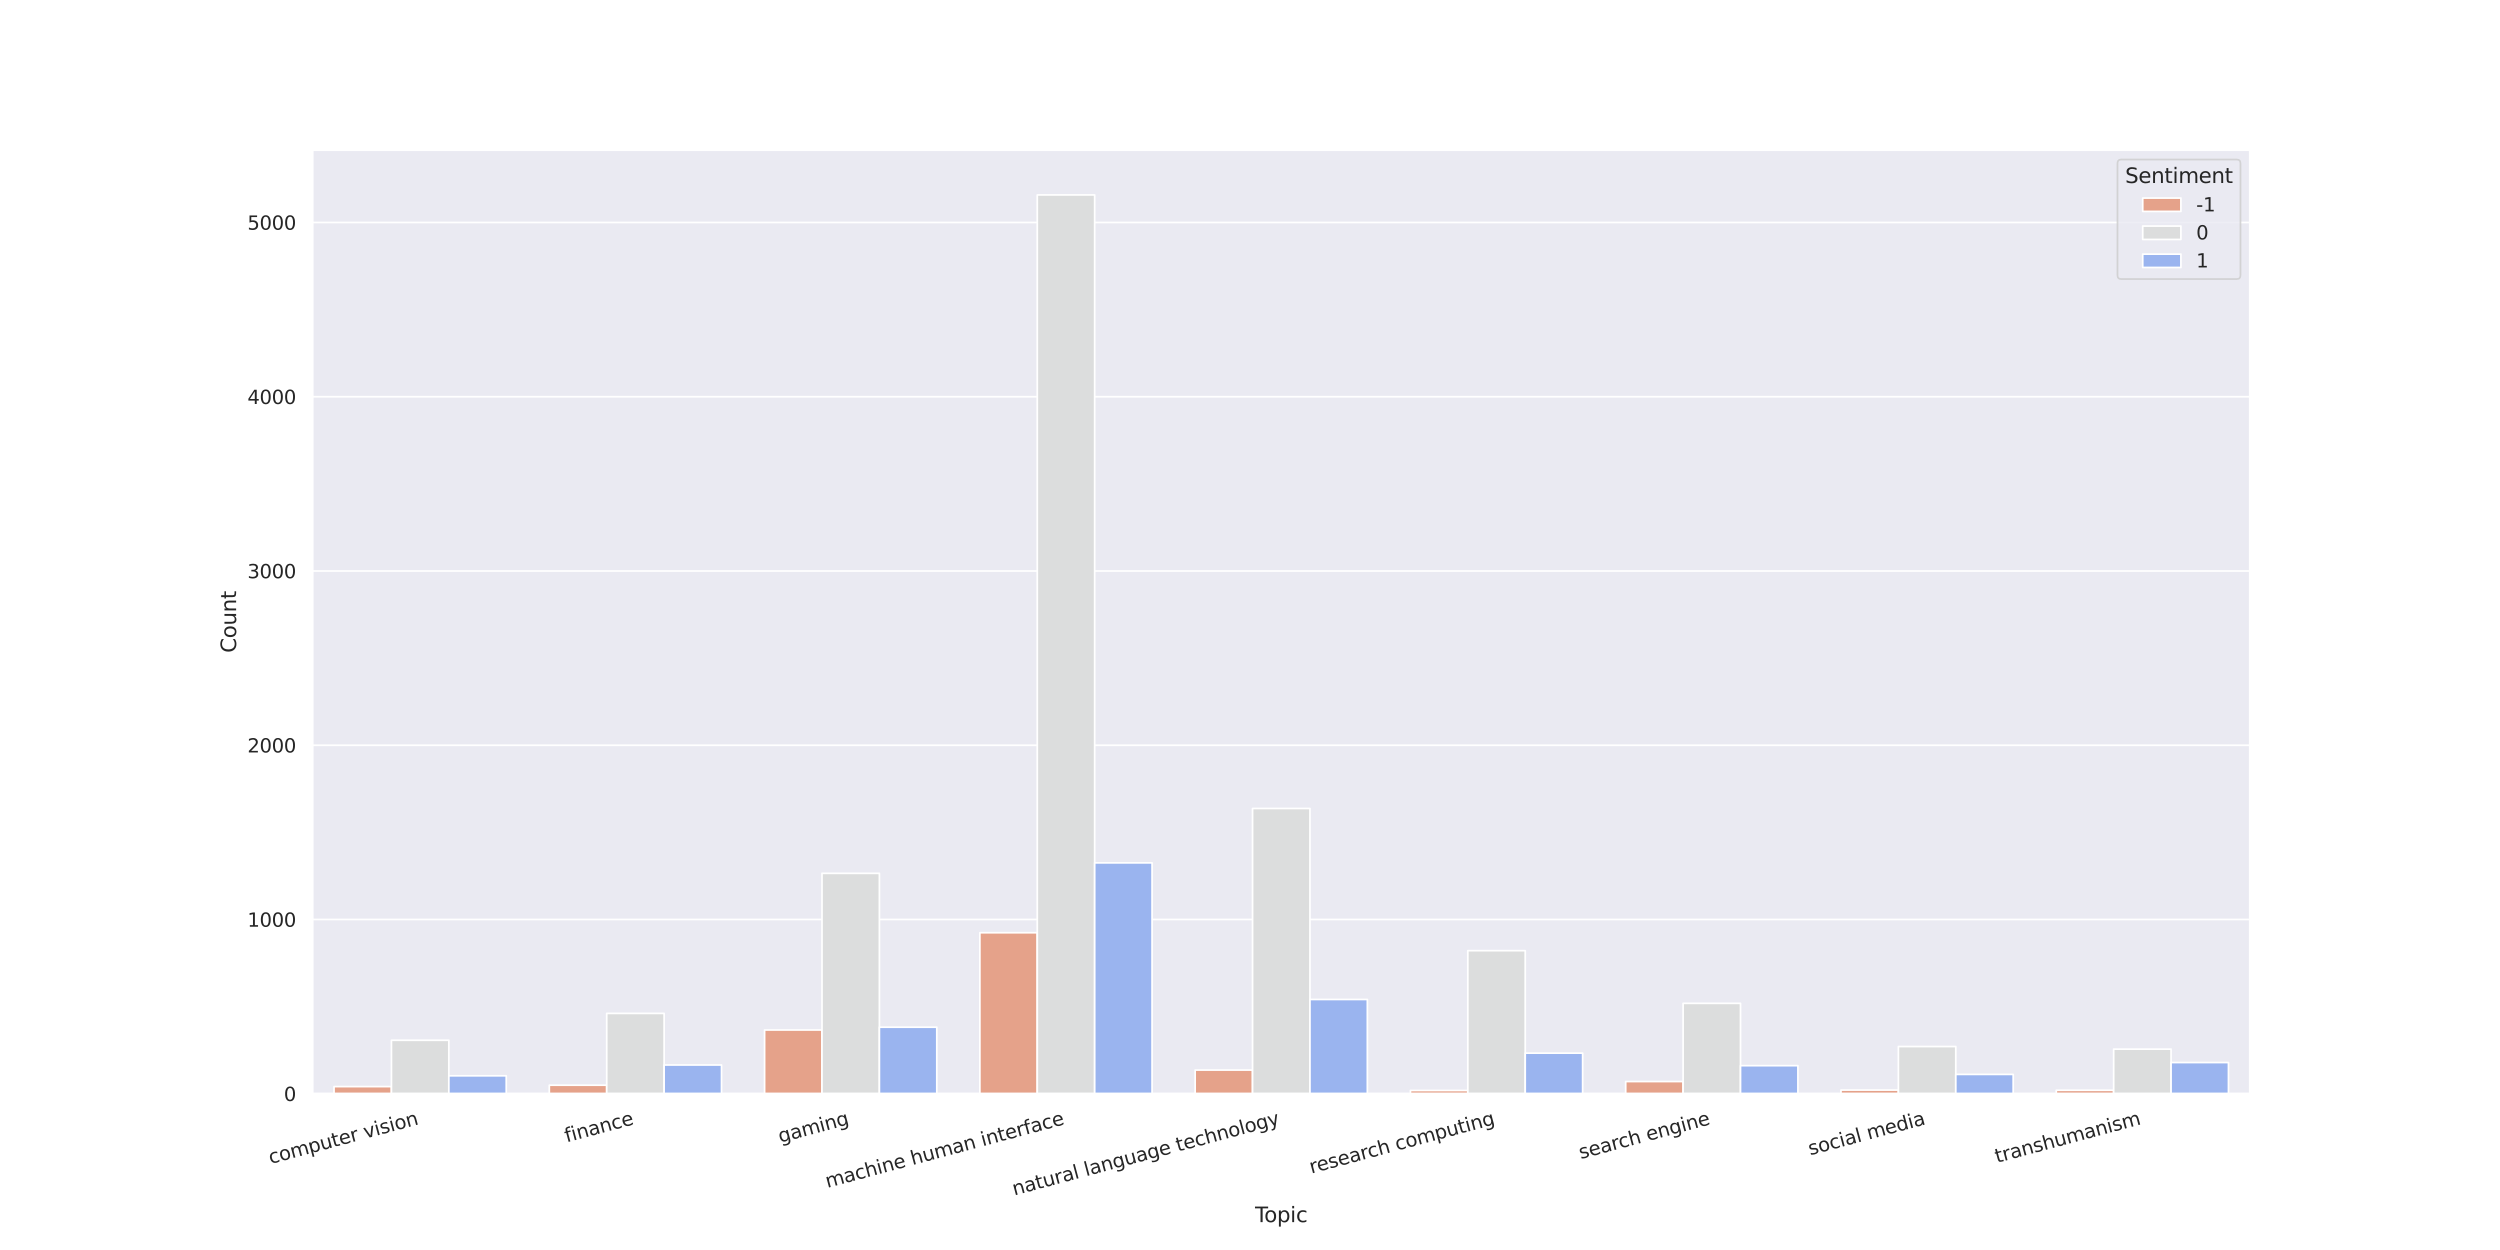<?xml version="1.0" encoding="utf-8" standalone="no"?>
<!DOCTYPE svg PUBLIC "-//W3C//DTD SVG 1.1//EN"
  "http://www.w3.org/Graphics/SVG/1.1/DTD/svg11.dtd">
<svg xmlns:xlink="http://www.w3.org/1999/xlink" width="1440pt" height="720pt" viewBox="0 0 1440 720" xmlns="http://www.w3.org/2000/svg" version="1.1">
 <defs>
  <style type="text/css">*{stroke-linejoin: round; stroke-linecap: butt}</style>
 </defs>
 <g id="figure_1">
  <g id="patch_1">
   <path d="M 0 720 
L 1440 720 
L 1440 0 
L 0 0 
z
" style="fill: #ffffff"/>
  </g>
  <g id="axes_1">
   <g id="patch_2">
    <path d="M 180 630 
L 1296 630 
L 1296 86.4 
L 180 86.4 
z
" style="fill: #eaeaf2"/>
   </g>
   <g id="matplotlib.axis_1">
    <g id="xtick_1">
     <g id="text_1">
      <!-- computer vision -->
      <g style="fill: #262626" transform="translate(155.825 670.505)rotate(-15)scale(0.11 -0.11)">
       <defs>
        <path id="DejaVuSans-63" d="M 3122 3366 
L 3122 2828 
Q 2878 2963 2633 3030 
Q 2388 3097 2138 3097 
Q 1578 3097 1268 2742 
Q 959 2388 959 1747 
Q 959 1106 1268 751 
Q 1578 397 2138 397 
Q 2388 397 2633 464 
Q 2878 531 3122 666 
L 3122 134 
Q 2881 22 2623 -34 
Q 2366 -91 2075 -91 
Q 1284 -91 818 406 
Q 353 903 353 1747 
Q 353 2603 823 3093 
Q 1294 3584 2113 3584 
Q 2378 3584 2631 3529 
Q 2884 3475 3122 3366 
z
" transform="scale(0.016)"/>
        <path id="DejaVuSans-6f" d="M 1959 3097 
Q 1497 3097 1228 2736 
Q 959 2375 959 1747 
Q 959 1119 1226 758 
Q 1494 397 1959 397 
Q 2419 397 2687 759 
Q 2956 1122 2956 1747 
Q 2956 2369 2687 2733 
Q 2419 3097 1959 3097 
z
M 1959 3584 
Q 2709 3584 3137 3096 
Q 3566 2609 3566 1747 
Q 3566 888 3137 398 
Q 2709 -91 1959 -91 
Q 1206 -91 779 398 
Q 353 888 353 1747 
Q 353 2609 779 3096 
Q 1206 3584 1959 3584 
z
" transform="scale(0.016)"/>
        <path id="DejaVuSans-6d" d="M 3328 2828 
Q 3544 3216 3844 3400 
Q 4144 3584 4550 3584 
Q 5097 3584 5394 3201 
Q 5691 2819 5691 2113 
L 5691 0 
L 5113 0 
L 5113 2094 
Q 5113 2597 4934 2840 
Q 4756 3084 4391 3084 
Q 3944 3084 3684 2787 
Q 3425 2491 3425 1978 
L 3425 0 
L 2847 0 
L 2847 2094 
Q 2847 2600 2669 2842 
Q 2491 3084 2119 3084 
Q 1678 3084 1418 2786 
Q 1159 2488 1159 1978 
L 1159 0 
L 581 0 
L 581 3500 
L 1159 3500 
L 1159 2956 
Q 1356 3278 1631 3431 
Q 1906 3584 2284 3584 
Q 2666 3584 2933 3390 
Q 3200 3197 3328 2828 
z
" transform="scale(0.016)"/>
        <path id="DejaVuSans-70" d="M 1159 525 
L 1159 -1331 
L 581 -1331 
L 581 3500 
L 1159 3500 
L 1159 2969 
Q 1341 3281 1617 3432 
Q 1894 3584 2278 3584 
Q 2916 3584 3314 3078 
Q 3713 2572 3713 1747 
Q 3713 922 3314 415 
Q 2916 -91 2278 -91 
Q 1894 -91 1617 61 
Q 1341 213 1159 525 
z
M 3116 1747 
Q 3116 2381 2855 2742 
Q 2594 3103 2138 3103 
Q 1681 3103 1420 2742 
Q 1159 2381 1159 1747 
Q 1159 1113 1420 752 
Q 1681 391 2138 391 
Q 2594 391 2855 752 
Q 3116 1113 3116 1747 
z
" transform="scale(0.016)"/>
        <path id="DejaVuSans-75" d="M 544 1381 
L 544 3500 
L 1119 3500 
L 1119 1403 
Q 1119 906 1312 657 
Q 1506 409 1894 409 
Q 2359 409 2629 706 
Q 2900 1003 2900 1516 
L 2900 3500 
L 3475 3500 
L 3475 0 
L 2900 0 
L 2900 538 
Q 2691 219 2414 64 
Q 2138 -91 1772 -91 
Q 1169 -91 856 284 
Q 544 659 544 1381 
z
M 1991 3584 
L 1991 3584 
z
" transform="scale(0.016)"/>
        <path id="DejaVuSans-74" d="M 1172 4494 
L 1172 3500 
L 2356 3500 
L 2356 3053 
L 1172 3053 
L 1172 1153 
Q 1172 725 1289 603 
Q 1406 481 1766 481 
L 2356 481 
L 2356 0 
L 1766 0 
Q 1100 0 847 248 
Q 594 497 594 1153 
L 594 3053 
L 172 3053 
L 172 3500 
L 594 3500 
L 594 4494 
L 1172 4494 
z
" transform="scale(0.016)"/>
        <path id="DejaVuSans-65" d="M 3597 1894 
L 3597 1613 
L 953 1613 
Q 991 1019 1311 708 
Q 1631 397 2203 397 
Q 2534 397 2845 478 
Q 3156 559 3463 722 
L 3463 178 
Q 3153 47 2828 -22 
Q 2503 -91 2169 -91 
Q 1331 -91 842 396 
Q 353 884 353 1716 
Q 353 2575 817 3079 
Q 1281 3584 2069 3584 
Q 2775 3584 3186 3129 
Q 3597 2675 3597 1894 
z
M 3022 2063 
Q 3016 2534 2758 2815 
Q 2500 3097 2075 3097 
Q 1594 3097 1305 2825 
Q 1016 2553 972 2059 
L 3022 2063 
z
" transform="scale(0.016)"/>
        <path id="DejaVuSans-72" d="M 2631 2963 
Q 2534 3019 2420 3045 
Q 2306 3072 2169 3072 
Q 1681 3072 1420 2755 
Q 1159 2438 1159 1844 
L 1159 0 
L 581 0 
L 581 3500 
L 1159 3500 
L 1159 2956 
Q 1341 3275 1631 3429 
Q 1922 3584 2338 3584 
Q 2397 3584 2469 3576 
Q 2541 3569 2628 3553 
L 2631 2963 
z
" transform="scale(0.016)"/>
        <path id="DejaVuSans-20" transform="scale(0.016)"/>
        <path id="DejaVuSans-76" d="M 191 3500 
L 800 3500 
L 1894 563 
L 2988 3500 
L 3597 3500 
L 2284 0 
L 1503 0 
L 191 3500 
z
" transform="scale(0.016)"/>
        <path id="DejaVuSans-69" d="M 603 3500 
L 1178 3500 
L 1178 0 
L 603 0 
L 603 3500 
z
M 603 4863 
L 1178 4863 
L 1178 4134 
L 603 4134 
L 603 4863 
z
" transform="scale(0.016)"/>
        <path id="DejaVuSans-73" d="M 2834 3397 
L 2834 2853 
Q 2591 2978 2328 3040 
Q 2066 3103 1784 3103 
Q 1356 3103 1142 2972 
Q 928 2841 928 2578 
Q 928 2378 1081 2264 
Q 1234 2150 1697 2047 
L 1894 2003 
Q 2506 1872 2764 1633 
Q 3022 1394 3022 966 
Q 3022 478 2636 193 
Q 2250 -91 1575 -91 
Q 1294 -91 989 -36 
Q 684 19 347 128 
L 347 722 
Q 666 556 975 473 
Q 1284 391 1588 391 
Q 1994 391 2212 530 
Q 2431 669 2431 922 
Q 2431 1156 2273 1281 
Q 2116 1406 1581 1522 
L 1381 1569 
Q 847 1681 609 1914 
Q 372 2147 372 2553 
Q 372 3047 722 3315 
Q 1072 3584 1716 3584 
Q 2034 3584 2315 3537 
Q 2597 3491 2834 3397 
z
" transform="scale(0.016)"/>
        <path id="DejaVuSans-6e" d="M 3513 2113 
L 3513 0 
L 2938 0 
L 2938 2094 
Q 2938 2591 2744 2837 
Q 2550 3084 2163 3084 
Q 1697 3084 1428 2787 
Q 1159 2491 1159 1978 
L 1159 0 
L 581 0 
L 581 3500 
L 1159 3500 
L 1159 2956 
Q 1366 3272 1645 3428 
Q 1925 3584 2291 3584 
Q 2894 3584 3203 3211 
Q 3513 2838 3513 2113 
z
" transform="scale(0.016)"/>
       </defs>
       <use xlink:href="#DejaVuSans-63"/>
       <use xlink:href="#DejaVuSans-6f" x="54.98"/>
       <use xlink:href="#DejaVuSans-6d" x="116.162"/>
       <use xlink:href="#DejaVuSans-70" x="213.574"/>
       <use xlink:href="#DejaVuSans-75" x="277.051"/>
       <use xlink:href="#DejaVuSans-74" x="340.43"/>
       <use xlink:href="#DejaVuSans-65" x="379.639"/>
       <use xlink:href="#DejaVuSans-72" x="441.162"/>
       <use xlink:href="#DejaVuSans-20" x="482.275"/>
       <use xlink:href="#DejaVuSans-76" x="514.062"/>
       <use xlink:href="#DejaVuSans-69" x="573.242"/>
       <use xlink:href="#DejaVuSans-73" x="601.025"/>
       <use xlink:href="#DejaVuSans-69" x="653.125"/>
       <use xlink:href="#DejaVuSans-6f" x="680.908"/>
       <use xlink:href="#DejaVuSans-6e" x="742.09"/>
      </g>
     </g>
    </g>
    <g id="xtick_2">
     <g id="text_2">
      <!-- finance -->
      <g style="fill: #262626" transform="translate(326.357 658.037)rotate(-15)scale(0.11 -0.11)">
       <defs>
        <path id="DejaVuSans-66" d="M 2375 4863 
L 2375 4384 
L 1825 4384 
Q 1516 4384 1395 4259 
Q 1275 4134 1275 3809 
L 1275 3500 
L 2222 3500 
L 2222 3053 
L 1275 3053 
L 1275 0 
L 697 0 
L 697 3053 
L 147 3053 
L 147 3500 
L 697 3500 
L 697 3744 
Q 697 4328 969 4595 
Q 1241 4863 1831 4863 
L 2375 4863 
z
" transform="scale(0.016)"/>
        <path id="DejaVuSans-61" d="M 2194 1759 
Q 1497 1759 1228 1600 
Q 959 1441 959 1056 
Q 959 750 1161 570 
Q 1363 391 1709 391 
Q 2188 391 2477 730 
Q 2766 1069 2766 1631 
L 2766 1759 
L 2194 1759 
z
M 3341 1997 
L 3341 0 
L 2766 0 
L 2766 531 
Q 2569 213 2275 61 
Q 1981 -91 1556 -91 
Q 1019 -91 701 211 
Q 384 513 384 1019 
Q 384 1609 779 1909 
Q 1175 2209 1959 2209 
L 2766 2209 
L 2766 2266 
Q 2766 2663 2505 2880 
Q 2244 3097 1772 3097 
Q 1472 3097 1187 3025 
Q 903 2953 641 2809 
L 641 3341 
Q 956 3463 1253 3523 
Q 1550 3584 1831 3584 
Q 2591 3584 2966 3190 
Q 3341 2797 3341 1997 
z
" transform="scale(0.016)"/>
       </defs>
       <use xlink:href="#DejaVuSans-66"/>
       <use xlink:href="#DejaVuSans-69" x="35.205"/>
       <use xlink:href="#DejaVuSans-6e" x="62.988"/>
       <use xlink:href="#DejaVuSans-61" x="126.367"/>
       <use xlink:href="#DejaVuSans-6e" x="187.646"/>
       <use xlink:href="#DejaVuSans-63" x="251.025"/>
       <use xlink:href="#DejaVuSans-65" x="306.006"/>
      </g>
     </g>
    </g>
    <g id="xtick_3">
     <g id="text_3">
      <!-- gaming -->
      <g style="fill: #262626" transform="translate(449.371 658.301)rotate(-15)scale(0.11 -0.11)">
       <defs>
        <path id="DejaVuSans-67" d="M 2906 1791 
Q 2906 2416 2648 2759 
Q 2391 3103 1925 3103 
Q 1463 3103 1205 2759 
Q 947 2416 947 1791 
Q 947 1169 1205 825 
Q 1463 481 1925 481 
Q 2391 481 2648 825 
Q 2906 1169 2906 1791 
z
M 3481 434 
Q 3481 -459 3084 -895 
Q 2688 -1331 1869 -1331 
Q 1566 -1331 1297 -1286 
Q 1028 -1241 775 -1147 
L 775 -588 
Q 1028 -725 1275 -790 
Q 1522 -856 1778 -856 
Q 2344 -856 2625 -561 
Q 2906 -266 2906 331 
L 2906 616 
Q 2728 306 2450 153 
Q 2172 0 1784 0 
Q 1141 0 747 490 
Q 353 981 353 1791 
Q 353 2603 747 3093 
Q 1141 3584 1784 3584 
Q 2172 3584 2450 3431 
Q 2728 3278 2906 2969 
L 2906 3500 
L 3481 3500 
L 3481 434 
z
" transform="scale(0.016)"/>
       </defs>
       <use xlink:href="#DejaVuSans-67"/>
       <use xlink:href="#DejaVuSans-61" x="63.477"/>
       <use xlink:href="#DejaVuSans-6d" x="124.756"/>
       <use xlink:href="#DejaVuSans-69" x="222.168"/>
       <use xlink:href="#DejaVuSans-6e" x="249.951"/>
       <use xlink:href="#DejaVuSans-67" x="313.33"/>
      </g>
     </g>
    </g>
    <g id="xtick_4">
     <g id="text_4">
      <!-- machine human interface -->
      <g style="fill: #262626" transform="translate(476.544 684.246)rotate(-15)scale(0.11 -0.11)">
       <defs>
        <path id="DejaVuSans-68" d="M 3513 2113 
L 3513 0 
L 2938 0 
L 2938 2094 
Q 2938 2591 2744 2837 
Q 2550 3084 2163 3084 
Q 1697 3084 1428 2787 
Q 1159 2491 1159 1978 
L 1159 0 
L 581 0 
L 581 4863 
L 1159 4863 
L 1159 2956 
Q 1366 3272 1645 3428 
Q 1925 3584 2291 3584 
Q 2894 3584 3203 3211 
Q 3513 2838 3513 2113 
z
" transform="scale(0.016)"/>
       </defs>
       <use xlink:href="#DejaVuSans-6d"/>
       <use xlink:href="#DejaVuSans-61" x="97.412"/>
       <use xlink:href="#DejaVuSans-63" x="158.691"/>
       <use xlink:href="#DejaVuSans-68" x="213.672"/>
       <use xlink:href="#DejaVuSans-69" x="277.051"/>
       <use xlink:href="#DejaVuSans-6e" x="304.834"/>
       <use xlink:href="#DejaVuSans-65" x="368.213"/>
       <use xlink:href="#DejaVuSans-20" x="429.736"/>
       <use xlink:href="#DejaVuSans-68" x="461.523"/>
       <use xlink:href="#DejaVuSans-75" x="524.902"/>
       <use xlink:href="#DejaVuSans-6d" x="588.281"/>
       <use xlink:href="#DejaVuSans-61" x="685.693"/>
       <use xlink:href="#DejaVuSans-6e" x="746.973"/>
       <use xlink:href="#DejaVuSans-20" x="810.352"/>
       <use xlink:href="#DejaVuSans-69" x="842.139"/>
       <use xlink:href="#DejaVuSans-6e" x="869.922"/>
       <use xlink:href="#DejaVuSans-74" x="933.301"/>
       <use xlink:href="#DejaVuSans-65" x="972.51"/>
       <use xlink:href="#DejaVuSans-72" x="1034.033"/>
       <use xlink:href="#DejaVuSans-66" x="1075.146"/>
       <use xlink:href="#DejaVuSans-61" x="1110.352"/>
       <use xlink:href="#DejaVuSans-63" x="1171.631"/>
       <use xlink:href="#DejaVuSans-65" x="1226.611"/>
      </g>
     </g>
    </g>
    <g id="xtick_5">
     <g id="text_5">
      <!-- natural language technology -->
      <g style="fill: #262626" transform="translate(584.208 688.623)rotate(-15)scale(0.11 -0.11)">
       <defs>
        <path id="DejaVuSans-6c" d="M 603 4863 
L 1178 4863 
L 1178 0 
L 603 0 
L 603 4863 
z
" transform="scale(0.016)"/>
        <path id="DejaVuSans-79" d="M 2059 -325 
Q 1816 -950 1584 -1140 
Q 1353 -1331 966 -1331 
L 506 -1331 
L 506 -850 
L 844 -850 
Q 1081 -850 1212 -737 
Q 1344 -625 1503 -206 
L 1606 56 
L 191 3500 
L 800 3500 
L 1894 763 
L 2988 3500 
L 3597 3500 
L 2059 -325 
z
" transform="scale(0.016)"/>
       </defs>
       <use xlink:href="#DejaVuSans-6e"/>
       <use xlink:href="#DejaVuSans-61" x="63.379"/>
       <use xlink:href="#DejaVuSans-74" x="124.658"/>
       <use xlink:href="#DejaVuSans-75" x="163.867"/>
       <use xlink:href="#DejaVuSans-72" x="227.246"/>
       <use xlink:href="#DejaVuSans-61" x="268.359"/>
       <use xlink:href="#DejaVuSans-6c" x="329.639"/>
       <use xlink:href="#DejaVuSans-20" x="357.422"/>
       <use xlink:href="#DejaVuSans-6c" x="389.209"/>
       <use xlink:href="#DejaVuSans-61" x="416.992"/>
       <use xlink:href="#DejaVuSans-6e" x="478.271"/>
       <use xlink:href="#DejaVuSans-67" x="541.65"/>
       <use xlink:href="#DejaVuSans-75" x="605.127"/>
       <use xlink:href="#DejaVuSans-61" x="668.506"/>
       <use xlink:href="#DejaVuSans-67" x="729.785"/>
       <use xlink:href="#DejaVuSans-65" x="793.262"/>
       <use xlink:href="#DejaVuSans-20" x="854.785"/>
       <use xlink:href="#DejaVuSans-74" x="886.572"/>
       <use xlink:href="#DejaVuSans-65" x="925.781"/>
       <use xlink:href="#DejaVuSans-63" x="987.305"/>
       <use xlink:href="#DejaVuSans-68" x="1042.285"/>
       <use xlink:href="#DejaVuSans-6e" x="1105.664"/>
       <use xlink:href="#DejaVuSans-6f" x="1169.043"/>
       <use xlink:href="#DejaVuSans-6c" x="1230.225"/>
       <use xlink:href="#DejaVuSans-6f" x="1258.008"/>
       <use xlink:href="#DejaVuSans-67" x="1319.189"/>
       <use xlink:href="#DejaVuSans-79" x="1382.666"/>
      </g>
     </g>
    </g>
    <g id="xtick_6">
     <g id="text_6">
      <!-- research computing -->
      <g style="fill: #262626" transform="translate(755.307 676.003)rotate(-15)scale(0.11 -0.11)">
       <use xlink:href="#DejaVuSans-72"/>
       <use xlink:href="#DejaVuSans-65" x="38.863"/>
       <use xlink:href="#DejaVuSans-73" x="100.387"/>
       <use xlink:href="#DejaVuSans-65" x="152.486"/>
       <use xlink:href="#DejaVuSans-61" x="214.01"/>
       <use xlink:href="#DejaVuSans-72" x="275.289"/>
       <use xlink:href="#DejaVuSans-63" x="314.152"/>
       <use xlink:href="#DejaVuSans-68" x="369.133"/>
       <use xlink:href="#DejaVuSans-20" x="432.512"/>
       <use xlink:href="#DejaVuSans-63" x="464.299"/>
       <use xlink:href="#DejaVuSans-6f" x="519.279"/>
       <use xlink:href="#DejaVuSans-6d" x="580.461"/>
       <use xlink:href="#DejaVuSans-70" x="677.873"/>
       <use xlink:href="#DejaVuSans-75" x="741.35"/>
       <use xlink:href="#DejaVuSans-74" x="804.729"/>
       <use xlink:href="#DejaVuSans-69" x="843.938"/>
       <use xlink:href="#DejaVuSans-6e" x="871.721"/>
       <use xlink:href="#DejaVuSans-67" x="935.1"/>
      </g>
     </g>
    </g>
    <g id="xtick_7">
     <g id="text_7">
      <!-- search engine -->
      <g style="fill: #262626" transform="translate(910.502 667.644)rotate(-15)scale(0.11 -0.11)">
       <use xlink:href="#DejaVuSans-73"/>
       <use xlink:href="#DejaVuSans-65" x="52.1"/>
       <use xlink:href="#DejaVuSans-61" x="113.623"/>
       <use xlink:href="#DejaVuSans-72" x="174.902"/>
       <use xlink:href="#DejaVuSans-63" x="213.766"/>
       <use xlink:href="#DejaVuSans-68" x="268.746"/>
       <use xlink:href="#DejaVuSans-20" x="332.125"/>
       <use xlink:href="#DejaVuSans-65" x="363.912"/>
       <use xlink:href="#DejaVuSans-6e" x="425.436"/>
       <use xlink:href="#DejaVuSans-67" x="488.814"/>
       <use xlink:href="#DejaVuSans-69" x="552.291"/>
       <use xlink:href="#DejaVuSans-6e" x="580.074"/>
       <use xlink:href="#DejaVuSans-65" x="643.453"/>
      </g>
     </g>
    </g>
    <g id="xtick_8">
     <g id="text_8">
      <!-- social media -->
      <g style="fill: #262626" transform="translate(1042.642 665.463)rotate(-15)scale(0.11 -0.11)">
       <defs>
        <path id="DejaVuSans-64" d="M 2906 2969 
L 2906 4863 
L 3481 4863 
L 3481 0 
L 2906 0 
L 2906 525 
Q 2725 213 2448 61 
Q 2172 -91 1784 -91 
Q 1150 -91 751 415 
Q 353 922 353 1747 
Q 353 2572 751 3078 
Q 1150 3584 1784 3584 
Q 2172 3584 2448 3432 
Q 2725 3281 2906 2969 
z
M 947 1747 
Q 947 1113 1208 752 
Q 1469 391 1925 391 
Q 2381 391 2643 752 
Q 2906 1113 2906 1747 
Q 2906 2381 2643 2742 
Q 2381 3103 1925 3103 
Q 1469 3103 1208 2742 
Q 947 2381 947 1747 
z
" transform="scale(0.016)"/>
       </defs>
       <use xlink:href="#DejaVuSans-73"/>
       <use xlink:href="#DejaVuSans-6f" x="52.1"/>
       <use xlink:href="#DejaVuSans-63" x="113.281"/>
       <use xlink:href="#DejaVuSans-69" x="168.262"/>
       <use xlink:href="#DejaVuSans-61" x="196.045"/>
       <use xlink:href="#DejaVuSans-6c" x="257.324"/>
       <use xlink:href="#DejaVuSans-20" x="285.107"/>
       <use xlink:href="#DejaVuSans-6d" x="316.895"/>
       <use xlink:href="#DejaVuSans-65" x="414.307"/>
       <use xlink:href="#DejaVuSans-64" x="475.83"/>
       <use xlink:href="#DejaVuSans-69" x="539.307"/>
       <use xlink:href="#DejaVuSans-61" x="567.09"/>
      </g>
     </g>
    </g>
    <g id="xtick_9">
     <g id="text_9">
      <!-- transhumanism -->
      <g style="fill: #262626" transform="translate(1150.196 669.87)rotate(-15)scale(0.11 -0.11)">
       <use xlink:href="#DejaVuSans-74"/>
       <use xlink:href="#DejaVuSans-72" x="39.209"/>
       <use xlink:href="#DejaVuSans-61" x="80.322"/>
       <use xlink:href="#DejaVuSans-6e" x="141.602"/>
       <use xlink:href="#DejaVuSans-73" x="204.98"/>
       <use xlink:href="#DejaVuSans-68" x="257.08"/>
       <use xlink:href="#DejaVuSans-75" x="320.459"/>
       <use xlink:href="#DejaVuSans-6d" x="383.838"/>
       <use xlink:href="#DejaVuSans-61" x="481.25"/>
       <use xlink:href="#DejaVuSans-6e" x="542.529"/>
       <use xlink:href="#DejaVuSans-69" x="605.908"/>
       <use xlink:href="#DejaVuSans-73" x="633.691"/>
       <use xlink:href="#DejaVuSans-6d" x="685.791"/>
      </g>
     </g>
    </g>
    <g id="text_10">
     <!-- Topic -->
     <g style="fill: #262626" transform="translate(722.909 703.951)scale(0.12 -0.12)">
      <defs>
       <path id="DejaVuSans-54" d="M -19 4666 
L 3928 4666 
L 3928 4134 
L 2272 4134 
L 2272 0 
L 1638 0 
L 1638 4134 
L -19 4134 
L -19 4666 
z
" transform="scale(0.016)"/>
      </defs>
      <use xlink:href="#DejaVuSans-54"/>
      <use xlink:href="#DejaVuSans-6f" x="44.084"/>
      <use xlink:href="#DejaVuSans-70" x="105.266"/>
      <use xlink:href="#DejaVuSans-69" x="168.742"/>
      <use xlink:href="#DejaVuSans-63" x="196.525"/>
     </g>
    </g>
   </g>
   <g id="matplotlib.axis_2">
    <g id="ytick_1">
     <g id="line2d_1">
      <path d="M 180 630 
L 1296 630 
" clip-path="url(#pa8fb32bab2)" style="fill: none; stroke: #ffffff; stroke-linecap: round"/>
     </g>
     <g id="text_11">
      <!-- 0 -->
      <g style="fill: #262626" transform="translate(163.501 634.179)scale(0.11 -0.11)">
       <defs>
        <path id="DejaVuSans-30" d="M 2034 4250 
Q 1547 4250 1301 3770 
Q 1056 3291 1056 2328 
Q 1056 1369 1301 889 
Q 1547 409 2034 409 
Q 2525 409 2770 889 
Q 3016 1369 3016 2328 
Q 3016 3291 2770 3770 
Q 2525 4250 2034 4250 
z
M 2034 4750 
Q 2819 4750 3233 4129 
Q 3647 3509 3647 2328 
Q 3647 1150 3233 529 
Q 2819 -91 2034 -91 
Q 1250 -91 836 529 
Q 422 1150 422 2328 
Q 422 3509 836 4129 
Q 1250 4750 2034 4750 
z
" transform="scale(0.016)"/>
       </defs>
       <use xlink:href="#DejaVuSans-30"/>
      </g>
     </g>
    </g>
    <g id="ytick_2">
     <g id="line2d_2">
      <path d="M 180 529.629 
L 1296 529.629 
" clip-path="url(#pa8fb32bab2)" style="fill: none; stroke: #ffffff; stroke-linecap: round"/>
     </g>
     <g id="text_12">
      <!-- 1000 -->
      <g style="fill: #262626" transform="translate(142.505 533.808)scale(0.11 -0.11)">
       <defs>
        <path id="DejaVuSans-31" d="M 794 531 
L 1825 531 
L 1825 4091 
L 703 3866 
L 703 4441 
L 1819 4666 
L 2450 4666 
L 2450 531 
L 3481 531 
L 3481 0 
L 794 0 
L 794 531 
z
" transform="scale(0.016)"/>
       </defs>
       <use xlink:href="#DejaVuSans-31"/>
       <use xlink:href="#DejaVuSans-30" x="63.623"/>
       <use xlink:href="#DejaVuSans-30" x="127.246"/>
       <use xlink:href="#DejaVuSans-30" x="190.869"/>
      </g>
     </g>
    </g>
    <g id="ytick_3">
     <g id="line2d_3">
      <path d="M 180 429.258 
L 1296 429.258 
" clip-path="url(#pa8fb32bab2)" style="fill: none; stroke: #ffffff; stroke-linecap: round"/>
     </g>
     <g id="text_13">
      <!-- 2000 -->
      <g style="fill: #262626" transform="translate(142.505 433.437)scale(0.11 -0.11)">
       <defs>
        <path id="DejaVuSans-32" d="M 1228 531 
L 3431 531 
L 3431 0 
L 469 0 
L 469 531 
Q 828 903 1448 1529 
Q 2069 2156 2228 2338 
Q 2531 2678 2651 2914 
Q 2772 3150 2772 3378 
Q 2772 3750 2511 3984 
Q 2250 4219 1831 4219 
Q 1534 4219 1204 4116 
Q 875 4013 500 3803 
L 500 4441 
Q 881 4594 1212 4672 
Q 1544 4750 1819 4750 
Q 2544 4750 2975 4387 
Q 3406 4025 3406 3419 
Q 3406 3131 3298 2873 
Q 3191 2616 2906 2266 
Q 2828 2175 2409 1742 
Q 1991 1309 1228 531 
z
" transform="scale(0.016)"/>
       </defs>
       <use xlink:href="#DejaVuSans-32"/>
       <use xlink:href="#DejaVuSans-30" x="63.623"/>
       <use xlink:href="#DejaVuSans-30" x="127.246"/>
       <use xlink:href="#DejaVuSans-30" x="190.869"/>
      </g>
     </g>
    </g>
    <g id="ytick_4">
     <g id="line2d_4">
      <path d="M 180 328.887 
L 1296 328.887 
" clip-path="url(#pa8fb32bab2)" style="fill: none; stroke: #ffffff; stroke-linecap: round"/>
     </g>
     <g id="text_14">
      <!-- 3000 -->
      <g style="fill: #262626" transform="translate(142.505 333.066)scale(0.11 -0.11)">
       <defs>
        <path id="DejaVuSans-33" d="M 2597 2516 
Q 3050 2419 3304 2112 
Q 3559 1806 3559 1356 
Q 3559 666 3084 287 
Q 2609 -91 1734 -91 
Q 1441 -91 1130 -33 
Q 819 25 488 141 
L 488 750 
Q 750 597 1062 519 
Q 1375 441 1716 441 
Q 2309 441 2620 675 
Q 2931 909 2931 1356 
Q 2931 1769 2642 2001 
Q 2353 2234 1838 2234 
L 1294 2234 
L 1294 2753 
L 1863 2753 
Q 2328 2753 2575 2939 
Q 2822 3125 2822 3475 
Q 2822 3834 2567 4026 
Q 2313 4219 1838 4219 
Q 1578 4219 1281 4162 
Q 984 4106 628 3988 
L 628 4550 
Q 988 4650 1302 4700 
Q 1616 4750 1894 4750 
Q 2613 4750 3031 4423 
Q 3450 4097 3450 3541 
Q 3450 3153 3228 2886 
Q 3006 2619 2597 2516 
z
" transform="scale(0.016)"/>
       </defs>
       <use xlink:href="#DejaVuSans-33"/>
       <use xlink:href="#DejaVuSans-30" x="63.623"/>
       <use xlink:href="#DejaVuSans-30" x="127.246"/>
       <use xlink:href="#DejaVuSans-30" x="190.869"/>
      </g>
     </g>
    </g>
    <g id="ytick_5">
     <g id="line2d_5">
      <path d="M 180 228.515 
L 1296 228.515 
" clip-path="url(#pa8fb32bab2)" style="fill: none; stroke: #ffffff; stroke-linecap: round"/>
     </g>
     <g id="text_15">
      <!-- 4000 -->
      <g style="fill: #262626" transform="translate(142.505 232.695)scale(0.11 -0.11)">
       <defs>
        <path id="DejaVuSans-34" d="M 2419 4116 
L 825 1625 
L 2419 1625 
L 2419 4116 
z
M 2253 4666 
L 3047 4666 
L 3047 1625 
L 3713 1625 
L 3713 1100 
L 3047 1100 
L 3047 0 
L 2419 0 
L 2419 1100 
L 313 1100 
L 313 1709 
L 2253 4666 
z
" transform="scale(0.016)"/>
       </defs>
       <use xlink:href="#DejaVuSans-34"/>
       <use xlink:href="#DejaVuSans-30" x="63.623"/>
       <use xlink:href="#DejaVuSans-30" x="127.246"/>
       <use xlink:href="#DejaVuSans-30" x="190.869"/>
      </g>
     </g>
    </g>
    <g id="ytick_6">
     <g id="line2d_6">
      <path d="M 180 128.144 
L 1296 128.144 
" clip-path="url(#pa8fb32bab2)" style="fill: none; stroke: #ffffff; stroke-linecap: round"/>
     </g>
     <g id="text_16">
      <!-- 5000 -->
      <g style="fill: #262626" transform="translate(142.505 132.323)scale(0.11 -0.11)">
       <defs>
        <path id="DejaVuSans-35" d="M 691 4666 
L 3169 4666 
L 3169 4134 
L 1269 4134 
L 1269 2991 
Q 1406 3038 1543 3061 
Q 1681 3084 1819 3084 
Q 2600 3084 3056 2656 
Q 3513 2228 3513 1497 
Q 3513 744 3044 326 
Q 2575 -91 1722 -91 
Q 1428 -91 1123 -41 
Q 819 9 494 109 
L 494 744 
Q 775 591 1075 516 
Q 1375 441 1709 441 
Q 2250 441 2565 725 
Q 2881 1009 2881 1497 
Q 2881 1984 2565 2268 
Q 2250 2553 1709 2553 
Q 1456 2553 1204 2497 
Q 953 2441 691 2322 
L 691 4666 
z
" transform="scale(0.016)"/>
       </defs>
       <use xlink:href="#DejaVuSans-35"/>
       <use xlink:href="#DejaVuSans-30" x="63.623"/>
       <use xlink:href="#DejaVuSans-30" x="127.246"/>
       <use xlink:href="#DejaVuSans-30" x="190.869"/>
      </g>
     </g>
    </g>
    <g id="text_17">
     <!-- Count -->
     <g style="fill: #262626" transform="translate(136.009 376.018)rotate(-90)scale(0.12 -0.12)">
      <defs>
       <path id="DejaVuSans-43" d="M 4122 4306 
L 4122 3641 
Q 3803 3938 3442 4084 
Q 3081 4231 2675 4231 
Q 1875 4231 1450 3742 
Q 1025 3253 1025 2328 
Q 1025 1406 1450 917 
Q 1875 428 2675 428 
Q 3081 428 3442 575 
Q 3803 722 4122 1019 
L 4122 359 
Q 3791 134 3420 21 
Q 3050 -91 2638 -91 
Q 1578 -91 968 557 
Q 359 1206 359 2328 
Q 359 3453 968 4101 
Q 1578 4750 2638 4750 
Q 3056 4750 3426 4639 
Q 3797 4528 4122 4306 
z
" transform="scale(0.016)"/>
      </defs>
      <use xlink:href="#DejaVuSans-43"/>
      <use xlink:href="#DejaVuSans-6f" x="69.824"/>
      <use xlink:href="#DejaVuSans-75" x="131.006"/>
      <use xlink:href="#DejaVuSans-6e" x="194.385"/>
      <use xlink:href="#DejaVuSans-74" x="257.764"/>
     </g>
    </g>
   </g>
   <g id="patch_3">
    <path d="M 192.4 630 
L 225.467 630 
L 225.467 625.885 
L 192.4 625.885 
z
" clip-path="url(#pa8fb32bab2)" style="fill: #e5a28a; stroke: #ffffff; stroke-linejoin: miter"/>
   </g>
   <g id="patch_4">
    <path d="M 316.4 630 
L 349.467 630 
L 349.467 625.082 
L 316.4 625.082 
z
" clip-path="url(#pa8fb32bab2)" style="fill: #e5a28a; stroke: #ffffff; stroke-linejoin: miter"/>
   </g>
   <g id="patch_5">
    <path d="M 440.4 630 
L 473.467 630 
L 473.467 593.264 
L 440.4 593.264 
z
" clip-path="url(#pa8fb32bab2)" style="fill: #e5a28a; stroke: #ffffff; stroke-linejoin: miter"/>
   </g>
   <g id="patch_6">
    <path d="M 564.4 630 
L 597.467 630 
L 597.467 537.257 
L 564.4 537.257 
z
" clip-path="url(#pa8fb32bab2)" style="fill: #e5a28a; stroke: #ffffff; stroke-linejoin: miter"/>
   </g>
   <g id="patch_7">
    <path d="M 688.4 630 
L 721.467 630 
L 721.467 616.35 
L 688.4 616.35 
z
" clip-path="url(#pa8fb32bab2)" style="fill: #e5a28a; stroke: #ffffff; stroke-linejoin: miter"/>
   </g>
   <g id="patch_8">
    <path d="M 812.4 630 
L 845.467 630 
L 845.467 628.093 
L 812.4 628.093 
z
" clip-path="url(#pa8fb32bab2)" style="fill: #e5a28a; stroke: #ffffff; stroke-linejoin: miter"/>
   </g>
   <g id="patch_9">
    <path d="M 936.4 630 
L 969.467 630 
L 969.467 622.974 
L 936.4 622.974 
z
" clip-path="url(#pa8fb32bab2)" style="fill: #e5a28a; stroke: #ffffff; stroke-linejoin: miter"/>
   </g>
   <g id="patch_10">
    <path d="M 1060.4 630 
L 1093.467 630 
L 1093.467 627.892 
L 1060.4 627.892 
z
" clip-path="url(#pa8fb32bab2)" style="fill: #e5a28a; stroke: #ffffff; stroke-linejoin: miter"/>
   </g>
   <g id="patch_11">
    <path d="M 1184.4 630 
L 1217.467 630 
L 1217.467 627.993 
L 1184.4 627.993 
z
" clip-path="url(#pa8fb32bab2)" style="fill: #e5a28a; stroke: #ffffff; stroke-linejoin: miter"/>
   </g>
   <g id="patch_12">
    <path d="M 225.467 630 
L 258.533 630 
L 258.533 599.186 
L 225.467 599.186 
z
" clip-path="url(#pa8fb32bab2)" style="fill: #dcdddd; stroke: #ffffff; stroke-linejoin: miter"/>
   </g>
   <g id="patch_13">
    <path d="M 349.467 630 
L 382.533 630 
L 382.533 583.729 
L 349.467 583.729 
z
" clip-path="url(#pa8fb32bab2)" style="fill: #dcdddd; stroke: #ffffff; stroke-linejoin: miter"/>
   </g>
   <g id="patch_14">
    <path d="M 473.467 630 
L 506.533 630 
L 506.533 503.031 
L 473.467 503.031 
z
" clip-path="url(#pa8fb32bab2)" style="fill: #dcdddd; stroke: #ffffff; stroke-linejoin: miter"/>
   </g>
   <g id="patch_15">
    <path d="M 597.467 630 
L 630.533 630 
L 630.533 112.286 
L 597.467 112.286 
z
" clip-path="url(#pa8fb32bab2)" style="fill: #dcdddd; stroke: #ffffff; stroke-linejoin: miter"/>
   </g>
   <g id="patch_16">
    <path d="M 721.467 630 
L 754.533 630 
L 754.533 465.692 
L 721.467 465.692 
z
" clip-path="url(#pa8fb32bab2)" style="fill: #dcdddd; stroke: #ffffff; stroke-linejoin: miter"/>
   </g>
   <g id="patch_17">
    <path d="M 845.467 630 
L 878.533 630 
L 878.533 547.595 
L 845.467 547.595 
z
" clip-path="url(#pa8fb32bab2)" style="fill: #dcdddd; stroke: #ffffff; stroke-linejoin: miter"/>
   </g>
   <g id="patch_18">
    <path d="M 969.467 630 
L 1002.533 630 
L 1002.533 577.907 
L 969.467 577.907 
z
" clip-path="url(#pa8fb32bab2)" style="fill: #dcdddd; stroke: #ffffff; stroke-linejoin: miter"/>
   </g>
   <g id="patch_19">
    <path d="M 1093.467 630 
L 1126.533 630 
L 1126.533 602.799 
L 1093.467 602.799 
z
" clip-path="url(#pa8fb32bab2)" style="fill: #dcdddd; stroke: #ffffff; stroke-linejoin: miter"/>
   </g>
   <g id="patch_20">
    <path d="M 1217.467 630 
L 1250.533 630 
L 1250.533 604.305 
L 1217.467 604.305 
z
" clip-path="url(#pa8fb32bab2)" style="fill: #dcdddd; stroke: #ffffff; stroke-linejoin: miter"/>
   </g>
   <g id="patch_21">
    <path d="M 258.533 630 
L 291.6 630 
L 291.6 619.662 
L 258.533 619.662 
z
" clip-path="url(#pa8fb32bab2)" style="fill: #9ab4ef; stroke: #ffffff; stroke-linejoin: miter"/>
   </g>
   <g id="patch_22">
    <path d="M 382.533 630 
L 415.6 630 
L 415.6 613.439 
L 382.533 613.439 
z
" clip-path="url(#pa8fb32bab2)" style="fill: #9ab4ef; stroke: #ffffff; stroke-linejoin: miter"/>
   </g>
   <g id="patch_23">
    <path d="M 506.533 630 
L 539.6 630 
L 539.6 591.658 
L 506.533 591.658 
z
" clip-path="url(#pa8fb32bab2)" style="fill: #9ab4ef; stroke: #ffffff; stroke-linejoin: miter"/>
   </g>
   <g id="patch_24">
    <path d="M 630.533 630 
L 663.6 630 
L 663.6 497.008 
L 630.533 497.008 
z
" clip-path="url(#pa8fb32bab2)" style="fill: #9ab4ef; stroke: #ffffff; stroke-linejoin: miter"/>
   </g>
   <g id="patch_25">
    <path d="M 754.533 630 
L 787.6 630 
L 787.6 575.699 
L 754.533 575.699 
z
" clip-path="url(#pa8fb32bab2)" style="fill: #9ab4ef; stroke: #ffffff; stroke-linejoin: miter"/>
   </g>
   <g id="patch_26">
    <path d="M 878.533 630 
L 911.6 630 
L 911.6 606.614 
L 878.533 606.614 
z
" clip-path="url(#pa8fb32bab2)" style="fill: #9ab4ef; stroke: #ffffff; stroke-linejoin: miter"/>
   </g>
   <g id="patch_27">
    <path d="M 1002.533 630 
L 1035.6 630 
L 1035.6 613.84 
L 1002.533 613.84 
z
" clip-path="url(#pa8fb32bab2)" style="fill: #9ab4ef; stroke: #ffffff; stroke-linejoin: miter"/>
   </g>
   <g id="patch_28">
    <path d="M 1126.533 630 
L 1159.6 630 
L 1159.6 618.859 
L 1126.533 618.859 
z
" clip-path="url(#pa8fb32bab2)" style="fill: #9ab4ef; stroke: #ffffff; stroke-linejoin: miter"/>
   </g>
   <g id="patch_29">
    <path d="M 1250.533 630 
L 1283.6 630 
L 1283.6 612.034 
L 1250.533 612.034 
z
" clip-path="url(#pa8fb32bab2)" style="fill: #9ab4ef; stroke: #ffffff; stroke-linejoin: miter"/>
   </g>
   <g id="line2d_7">
    <path clip-path="url(#pa8fb32bab2)" style="fill: none; stroke: #424242; stroke-width: 2.7; stroke-linecap: round"/>
   </g>
   <g id="line2d_8">
    <path clip-path="url(#pa8fb32bab2)" style="fill: none; stroke: #424242; stroke-width: 2.7; stroke-linecap: round"/>
   </g>
   <g id="line2d_9">
    <path clip-path="url(#pa8fb32bab2)" style="fill: none; stroke: #424242; stroke-width: 2.7; stroke-linecap: round"/>
   </g>
   <g id="line2d_10">
    <path clip-path="url(#pa8fb32bab2)" style="fill: none; stroke: #424242; stroke-width: 2.7; stroke-linecap: round"/>
   </g>
   <g id="line2d_11">
    <path clip-path="url(#pa8fb32bab2)" style="fill: none; stroke: #424242; stroke-width: 2.7; stroke-linecap: round"/>
   </g>
   <g id="line2d_12">
    <path clip-path="url(#pa8fb32bab2)" style="fill: none; stroke: #424242; stroke-width: 2.7; stroke-linecap: round"/>
   </g>
   <g id="line2d_13">
    <path clip-path="url(#pa8fb32bab2)" style="fill: none; stroke: #424242; stroke-width: 2.7; stroke-linecap: round"/>
   </g>
   <g id="line2d_14">
    <path clip-path="url(#pa8fb32bab2)" style="fill: none; stroke: #424242; stroke-width: 2.7; stroke-linecap: round"/>
   </g>
   <g id="line2d_15">
    <path clip-path="url(#pa8fb32bab2)" style="fill: none; stroke: #424242; stroke-width: 2.7; stroke-linecap: round"/>
   </g>
   <g id="line2d_16">
    <path clip-path="url(#pa8fb32bab2)" style="fill: none; stroke: #424242; stroke-width: 2.7; stroke-linecap: round"/>
   </g>
   <g id="line2d_17">
    <path clip-path="url(#pa8fb32bab2)" style="fill: none; stroke: #424242; stroke-width: 2.7; stroke-linecap: round"/>
   </g>
   <g id="line2d_18">
    <path clip-path="url(#pa8fb32bab2)" style="fill: none; stroke: #424242; stroke-width: 2.7; stroke-linecap: round"/>
   </g>
   <g id="line2d_19">
    <path clip-path="url(#pa8fb32bab2)" style="fill: none; stroke: #424242; stroke-width: 2.7; stroke-linecap: round"/>
   </g>
   <g id="line2d_20">
    <path clip-path="url(#pa8fb32bab2)" style="fill: none; stroke: #424242; stroke-width: 2.7; stroke-linecap: round"/>
   </g>
   <g id="line2d_21">
    <path clip-path="url(#pa8fb32bab2)" style="fill: none; stroke: #424242; stroke-width: 2.7; stroke-linecap: round"/>
   </g>
   <g id="line2d_22">
    <path clip-path="url(#pa8fb32bab2)" style="fill: none; stroke: #424242; stroke-width: 2.7; stroke-linecap: round"/>
   </g>
   <g id="line2d_23">
    <path clip-path="url(#pa8fb32bab2)" style="fill: none; stroke: #424242; stroke-width: 2.7; stroke-linecap: round"/>
   </g>
   <g id="line2d_24">
    <path clip-path="url(#pa8fb32bab2)" style="fill: none; stroke: #424242; stroke-width: 2.7; stroke-linecap: round"/>
   </g>
   <g id="line2d_25">
    <path clip-path="url(#pa8fb32bab2)" style="fill: none; stroke: #424242; stroke-width: 2.7; stroke-linecap: round"/>
   </g>
   <g id="line2d_26">
    <path clip-path="url(#pa8fb32bab2)" style="fill: none; stroke: #424242; stroke-width: 2.7; stroke-linecap: round"/>
   </g>
   <g id="line2d_27">
    <path clip-path="url(#pa8fb32bab2)" style="fill: none; stroke: #424242; stroke-width: 2.7; stroke-linecap: round"/>
   </g>
   <g id="line2d_28">
    <path clip-path="url(#pa8fb32bab2)" style="fill: none; stroke: #424242; stroke-width: 2.7; stroke-linecap: round"/>
   </g>
   <g id="line2d_29">
    <path clip-path="url(#pa8fb32bab2)" style="fill: none; stroke: #424242; stroke-width: 2.7; stroke-linecap: round"/>
   </g>
   <g id="line2d_30">
    <path clip-path="url(#pa8fb32bab2)" style="fill: none; stroke: #424242; stroke-width: 2.7; stroke-linecap: round"/>
   </g>
   <g id="line2d_31">
    <path clip-path="url(#pa8fb32bab2)" style="fill: none; stroke: #424242; stroke-width: 2.7; stroke-linecap: round"/>
   </g>
   <g id="line2d_32">
    <path clip-path="url(#pa8fb32bab2)" style="fill: none; stroke: #424242; stroke-width: 2.7; stroke-linecap: round"/>
   </g>
   <g id="line2d_33">
    <path clip-path="url(#pa8fb32bab2)" style="fill: none; stroke: #424242; stroke-width: 2.7; stroke-linecap: round"/>
   </g>
   <g id="patch_30">
    <path d="M 180 630 
L 180 86.4 
" style="fill: none; stroke: #ffffff; stroke-width: 1.25; stroke-linejoin: miter; stroke-linecap: square"/>
   </g>
   <g id="patch_31">
    <path d="M 1296 630 
L 1296 86.4 
" style="fill: none; stroke: #ffffff; stroke-width: 1.25; stroke-linejoin: miter; stroke-linecap: square"/>
   </g>
   <g id="patch_32">
    <path d="M 180 630 
L 1296 630 
" style="fill: none; stroke: #ffffff; stroke-width: 1.25; stroke-linejoin: miter; stroke-linecap: square"/>
   </g>
   <g id="patch_33">
    <path d="M 180 86.4 
L 1296 86.4 
" style="fill: none; stroke: #ffffff; stroke-width: 1.25; stroke-linejoin: miter; stroke-linecap: square"/>
   </g>
   <g id="legend_1">
    <g id="patch_34">
     <path d="M 1221.873 160.752 
L 1288.3 160.752 
Q 1290.5 160.752 1290.5 158.552 
L 1290.5 94.1 
Q 1290.5 91.9 1288.3 91.9 
L 1221.873 91.9 
Q 1219.673 91.9 1219.673 94.1 
L 1219.673 158.552 
Q 1219.673 160.752 1221.873 160.752 
z
" style="fill: #eaeaf2; opacity: 0.8; stroke: #cccccc; stroke-linejoin: miter"/>
    </g>
    <g id="text_18">
     <!-- Sentiment -->
     <g style="fill: #262626" transform="translate(1224.073 105.418)scale(0.12 -0.12)">
      <defs>
       <path id="DejaVuSans-53" d="M 3425 4513 
L 3425 3897 
Q 3066 4069 2747 4153 
Q 2428 4238 2131 4238 
Q 1616 4238 1336 4038 
Q 1056 3838 1056 3469 
Q 1056 3159 1242 3001 
Q 1428 2844 1947 2747 
L 2328 2669 
Q 3034 2534 3370 2195 
Q 3706 1856 3706 1288 
Q 3706 609 3251 259 
Q 2797 -91 1919 -91 
Q 1588 -91 1214 -16 
Q 841 59 441 206 
L 441 856 
Q 825 641 1194 531 
Q 1563 422 1919 422 
Q 2459 422 2753 634 
Q 3047 847 3047 1241 
Q 3047 1584 2836 1778 
Q 2625 1972 2144 2069 
L 1759 2144 
Q 1053 2284 737 2584 
Q 422 2884 422 3419 
Q 422 4038 858 4394 
Q 1294 4750 2059 4750 
Q 2388 4750 2728 4690 
Q 3069 4631 3425 4513 
z
" transform="scale(0.016)"/>
      </defs>
      <use xlink:href="#DejaVuSans-53"/>
      <use xlink:href="#DejaVuSans-65" x="63.477"/>
      <use xlink:href="#DejaVuSans-6e" x="125"/>
      <use xlink:href="#DejaVuSans-74" x="188.379"/>
      <use xlink:href="#DejaVuSans-69" x="227.588"/>
      <use xlink:href="#DejaVuSans-6d" x="255.371"/>
      <use xlink:href="#DejaVuSans-65" x="352.783"/>
      <use xlink:href="#DejaVuSans-6e" x="414.307"/>
      <use xlink:href="#DejaVuSans-74" x="477.686"/>
     </g>
    </g>
    <g id="patch_35">
     <path d="M 1234.203 121.772 
L 1256.203 121.772 
L 1256.203 114.072 
L 1234.203 114.072 
z
" style="fill: #e5a28a; stroke: #ffffff; stroke-linejoin: miter"/>
    </g>
    <g id="text_19">
     <!-- -1 -->
     <g style="fill: #262626" transform="translate(1265.003 121.772)scale(0.11 -0.11)">
      <defs>
       <path id="DejaVuSans-2d" d="M 313 2009 
L 1997 2009 
L 1997 1497 
L 313 1497 
L 313 2009 
z
" transform="scale(0.016)"/>
      </defs>
      <use xlink:href="#DejaVuSans-2d"/>
      <use xlink:href="#DejaVuSans-31" x="36.084"/>
     </g>
    </g>
    <g id="patch_36">
     <path d="M 1234.203 137.918 
L 1256.203 137.918 
L 1256.203 130.218 
L 1234.203 130.218 
z
" style="fill: #dcdddd; stroke: #ffffff; stroke-linejoin: miter"/>
    </g>
    <g id="text_20">
     <!-- 0 -->
     <g style="fill: #262626" transform="translate(1265.003 137.918)scale(0.11 -0.11)">
      <use xlink:href="#DejaVuSans-30"/>
     </g>
    </g>
    <g id="patch_37">
     <path d="M 1234.203 154.064 
L 1256.203 154.064 
L 1256.203 146.364 
L 1234.203 146.364 
z
" style="fill: #9ab4ef; stroke: #ffffff; stroke-linejoin: miter"/>
    </g>
    <g id="text_21">
     <!-- 1 -->
     <g style="fill: #262626" transform="translate(1265.003 154.064)scale(0.11 -0.11)">
      <use xlink:href="#DejaVuSans-31"/>
     </g>
    </g>
   </g>
  </g>
 </g>
 <defs>
  <clipPath id="pa8fb32bab2">
   <rect x="180" y="86.4" width="1116" height="543.6"/>
  </clipPath>
 </defs>
</svg>
